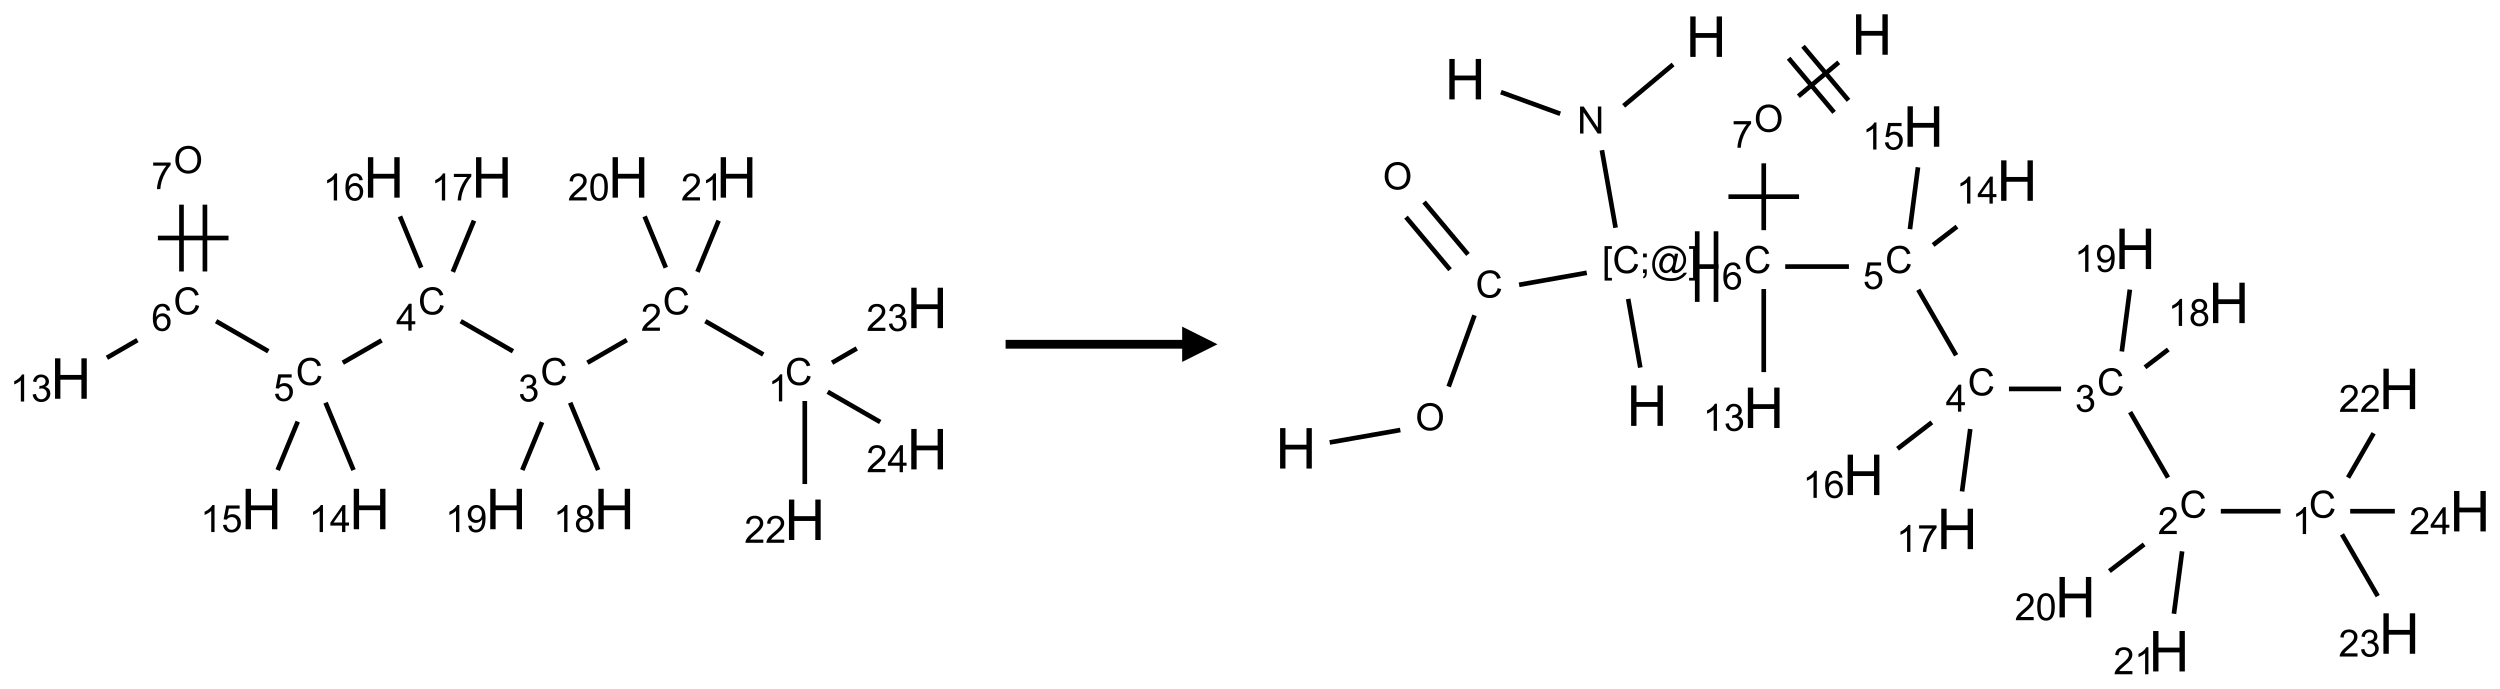 <?xml version="1.0" encoding="UTF-8"?>
<svg xmlns="http://www.w3.org/2000/svg" xmlns:xlink="http://www.w3.org/1999/xlink" width="708" height="195" viewBox="0 0 708 195">
<defs>
<g>
<g id="glyph-0-0">
<path d="M 1.332 0 L 1.332 -6.668 L 6.668 -6.668 L 6.668 0 Z M 1.5 -0.168 L 6.5 -0.168 L 6.5 -6.5 L 1.5 -6.5 Z M 1.5 -0.168 "/>
</g>
<g id="glyph-0-1">
<path d="M 6.27 -2.676 L 7.281 -2.422 C 7.07 -1.594 6.688 -0.961 6.137 -0.523 C 5.586 -0.086 4.914 0.129 4.121 0.129 C 3.297 0.129 2.629 -0.039 2.113 -0.371 C 1.598 -0.707 1.203 -1.191 0.934 -1.828 C 0.664 -2.465 0.531 -3.145 0.531 -3.875 C 0.531 -4.672 0.684 -5.363 0.988 -5.957 C 1.293 -6.547 1.723 -6.996 2.285 -7.305 C 2.844 -7.613 3.461 -7.766 4.137 -7.766 C 4.898 -7.766 5.543 -7.57 6.062 -7.184 C 6.582 -6.793 6.945 -6.246 7.152 -5.543 L 6.156 -5.309 C 5.98 -5.863 5.723 -6.266 5.387 -6.52 C 5.051 -6.773 4.625 -6.902 4.113 -6.902 C 3.527 -6.902 3.039 -6.762 2.645 -6.48 C 2.25 -6.199 1.973 -5.82 1.812 -5.348 C 1.652 -4.871 1.574 -4.383 1.574 -3.879 C 1.574 -3.23 1.668 -2.664 1.855 -2.18 C 2.047 -1.695 2.34 -1.332 2.738 -1.094 C 3.137 -0.855 3.57 -0.734 4.035 -0.734 C 4.602 -0.734 5.082 -0.898 5.473 -1.223 C 5.867 -1.551 6.133 -2.035 6.27 -2.676 Z M 6.27 -2.676 "/>
</g>
<g id="glyph-0-2">
<path d="M 3.973 0 L 3.035 0 L 3.035 -5.973 C 2.809 -5.758 2.516 -5.543 2.148 -5.328 C 1.781 -5.113 1.453 -4.953 1.16 -4.844 L 1.16 -5.75 C 1.684 -5.996 2.145 -6.297 2.535 -6.645 C 2.93 -6.996 3.207 -7.336 3.371 -7.668 L 3.973 -7.668 Z M 3.973 0 "/>
</g>
<g id="glyph-0-3">
<path d="M 5.371 -0.902 L 5.371 0 L 0.324 0 C 0.316 -0.227 0.352 -0.441 0.434 -0.652 C 0.562 -0.996 0.766 -1.332 1.051 -1.668 C 1.332 -2 1.742 -2.387 2.277 -2.824 C 3.105 -3.504 3.668 -4.043 3.957 -4.441 C 4.25 -4.84 4.395 -5.215 4.395 -5.566 C 4.395 -5.938 4.262 -6.254 3.996 -6.508 C 3.73 -6.762 3.387 -6.891 2.957 -6.891 C 2.508 -6.891 2.145 -6.754 1.875 -6.484 C 1.605 -6.215 1.469 -5.84 1.465 -5.359 L 0.5 -5.457 C 0.566 -6.176 0.812 -6.727 1.246 -7.102 C 1.676 -7.477 2.254 -7.668 2.98 -7.668 C 3.711 -7.668 4.293 -7.465 4.719 -7.059 C 5.145 -6.652 5.359 -6.148 5.359 -5.547 C 5.359 -5.242 5.297 -4.941 5.172 -4.645 C 5.047 -4.352 4.84 -4.039 4.551 -3.715 C 4.262 -3.387 3.777 -2.938 3.105 -2.371 C 2.543 -1.898 2.18 -1.578 2.02 -1.41 C 1.859 -1.242 1.73 -1.07 1.625 -0.902 Z M 5.371 -0.902 "/>
</g>
<g id="glyph-0-4">
<path d="M 0.449 -2.016 L 1.387 -2.141 C 1.492 -1.609 1.676 -1.227 1.934 -0.992 C 2.191 -0.758 2.508 -0.641 2.879 -0.641 C 3.32 -0.641 3.695 -0.793 3.996 -1.098 C 4.301 -1.402 4.453 -1.781 4.453 -2.234 C 4.453 -2.664 4.312 -3.02 4.031 -3.301 C 3.75 -3.578 3.391 -3.719 2.957 -3.719 C 2.781 -3.719 2.562 -3.684 2.297 -3.613 L 2.402 -4.438 C 2.465 -4.43 2.516 -4.426 2.551 -4.426 C 2.949 -4.426 3.312 -4.531 3.629 -4.738 C 3.949 -4.949 4.109 -5.27 4.109 -5.703 C 4.109 -6.047 3.992 -6.332 3.762 -6.559 C 3.527 -6.785 3.227 -6.895 2.859 -6.895 C 2.496 -6.895 2.191 -6.781 1.949 -6.551 C 1.707 -6.324 1.547 -5.98 1.48 -5.52 L 0.543 -5.688 C 0.656 -6.316 0.918 -6.805 1.324 -7.148 C 1.73 -7.492 2.234 -7.668 2.84 -7.668 C 3.254 -7.668 3.641 -7.578 3.988 -7.398 C 4.34 -7.219 4.609 -6.977 4.793 -6.668 C 4.98 -6.359 5.074 -6.031 5.074 -5.684 C 5.074 -5.352 4.984 -5.051 4.809 -4.781 C 4.629 -4.512 4.367 -4.297 4.02 -4.137 C 4.473 -4.031 4.824 -3.816 5.074 -3.488 C 5.324 -3.16 5.449 -2.75 5.449 -2.254 C 5.449 -1.59 5.203 -1.023 4.719 -0.559 C 4.234 -0.098 3.617 0.137 2.875 0.137 C 2.203 0.137 1.648 -0.062 1.207 -0.465 C 0.762 -0.863 0.512 -1.379 0.449 -2.016 Z M 0.449 -2.016 "/>
</g>
<g id="glyph-0-5">
<path d="M 3.449 0 L 3.449 -1.828 L 0.137 -1.828 L 0.137 -2.688 L 3.621 -7.637 L 4.387 -7.637 L 4.387 -2.688 L 5.418 -2.688 L 5.418 -1.828 L 4.387 -1.828 L 4.387 0 Z M 3.449 -2.688 L 3.449 -6.129 L 1.059 -2.688 Z M 3.449 -2.688 "/>
</g>
<g id="glyph-0-6">
<path d="M 0.441 -2 L 1.426 -2.082 C 1.5 -1.605 1.668 -1.242 1.934 -1.004 C 2.199 -0.762 2.52 -0.641 2.895 -0.641 C 3.348 -0.641 3.73 -0.812 4.043 -1.152 C 4.355 -1.492 4.512 -1.941 4.512 -2.504 C 4.512 -3.039 4.359 -3.461 4.059 -3.77 C 3.758 -4.078 3.367 -4.234 2.879 -4.234 C 2.578 -4.234 2.305 -4.164 2.062 -4.027 C 1.82 -3.891 1.629 -3.715 1.488 -3.496 L 0.609 -3.609 L 1.348 -7.531 L 5.145 -7.531 L 5.145 -6.637 L 2.098 -6.637 L 1.688 -4.582 C 2.145 -4.902 2.625 -5.062 3.129 -5.062 C 3.797 -5.062 4.359 -4.832 4.816 -4.371 C 5.277 -3.91 5.504 -3.312 5.504 -2.59 C 5.504 -1.898 5.305 -1.301 4.902 -0.797 C 4.41 -0.18 3.742 0.129 2.895 0.129 C 2.199 0.129 1.633 -0.062 1.195 -0.453 C 0.758 -0.844 0.504 -1.359 0.441 -2 Z M 0.441 -2 "/>
</g>
<g id="glyph-0-7">
<path d="M 5.309 -5.766 L 4.375 -5.691 C 4.293 -6.059 4.172 -6.328 4.02 -6.496 C 3.766 -6.762 3.453 -6.895 3.082 -6.895 C 2.785 -6.895 2.523 -6.812 2.297 -6.645 C 2 -6.43 1.77 -6.117 1.598 -5.703 C 1.43 -5.289 1.34 -4.703 1.332 -3.938 C 1.559 -4.281 1.836 -4.535 2.16 -4.703 C 2.488 -4.871 2.828 -4.953 3.188 -4.953 C 3.812 -4.953 4.344 -4.723 4.785 -4.262 C 5.223 -3.801 5.441 -3.207 5.441 -2.48 C 5.441 -2 5.34 -1.555 5.133 -1.145 C 4.926 -0.73 4.641 -0.418 4.281 -0.199 C 3.922 0.02 3.512 0.129 3.051 0.129 C 2.27 0.129 1.633 -0.156 1.141 -0.73 C 0.648 -1.305 0.402 -2.254 0.402 -3.574 C 0.402 -5.051 0.672 -6.121 1.219 -6.793 C 1.695 -7.375 2.336 -7.668 3.141 -7.668 C 3.742 -7.668 4.234 -7.5 4.617 -7.16 C 5 -6.824 5.23 -6.359 5.309 -5.766 Z M 1.48 -2.473 C 1.48 -2.152 1.547 -1.844 1.684 -1.547 C 1.82 -1.25 2.016 -1.027 2.262 -0.871 C 2.508 -0.719 2.766 -0.641 3.035 -0.641 C 3.434 -0.641 3.773 -0.801 4.059 -1.121 C 4.344 -1.441 4.484 -1.875 4.484 -2.422 C 4.484 -2.949 4.344 -3.367 4.062 -3.668 C 3.781 -3.973 3.426 -4.125 3 -4.125 C 2.578 -4.125 2.219 -3.973 1.922 -3.668 C 1.625 -3.363 1.48 -2.969 1.48 -2.473 Z M 1.48 -2.473 "/>
</g>
<g id="glyph-0-8">
<path d="M 0.516 -3.719 C 0.516 -4.984 0.855 -5.977 1.535 -6.695 C 2.215 -7.414 3.094 -7.77 4.172 -7.77 C 4.875 -7.77 5.512 -7.602 6.078 -7.266 C 6.645 -6.93 7.074 -6.461 7.371 -5.855 C 7.668 -5.254 7.816 -4.57 7.816 -3.809 C 7.816 -3.035 7.66 -2.34 7.348 -1.73 C 7.035 -1.117 6.594 -0.656 6.02 -0.34 C 5.449 -0.027 4.828 0.129 4.168 0.129 C 3.449 0.129 2.805 -0.043 2.238 -0.391 C 1.672 -0.738 1.246 -1.211 0.953 -1.812 C 0.66 -2.414 0.516 -3.047 0.516 -3.719 Z M 1.559 -3.703 C 1.559 -2.781 1.805 -2.059 2.301 -1.527 C 2.793 -1 3.414 -0.734 4.16 -0.734 C 4.922 -0.734 5.547 -1 6.039 -1.535 C 6.531 -2.07 6.777 -2.828 6.777 -3.812 C 6.777 -4.434 6.672 -4.977 6.461 -5.441 C 6.25 -5.902 5.945 -6.262 5.539 -6.52 C 5.133 -6.773 4.68 -6.902 4.176 -6.902 C 3.461 -6.902 2.848 -6.656 2.332 -6.164 C 1.816 -5.672 1.559 -4.852 1.559 -3.703 Z M 1.559 -3.703 "/>
</g>
<g id="glyph-0-9">
<path d="M 0.504 -6.637 L 0.504 -7.535 L 5.449 -7.535 L 5.449 -6.809 C 4.961 -6.289 4.48 -5.602 4.004 -4.746 C 3.527 -3.887 3.156 -3.004 2.895 -2.098 C 2.707 -1.461 2.59 -0.762 2.535 0 L 1.574 0 C 1.582 -0.602 1.703 -1.328 1.926 -2.176 C 2.152 -3.027 2.477 -3.848 2.898 -4.637 C 3.32 -5.426 3.77 -6.094 4.246 -6.637 Z M 0.504 -6.637 "/>
</g>
<g id="glyph-0-10">
<path d="M 1.887 -4.141 C 1.496 -4.281 1.207 -4.484 1.02 -4.75 C 0.832 -5.016 0.738 -5.328 0.738 -5.699 C 0.738 -6.254 0.938 -6.719 1.34 -7.098 C 1.738 -7.477 2.27 -7.668 2.934 -7.668 C 3.598 -7.668 4.137 -7.473 4.543 -7.086 C 4.949 -6.699 5.152 -6.227 5.152 -5.672 C 5.152 -5.316 5.059 -5.008 4.871 -4.746 C 4.688 -4.484 4.406 -4.281 4.027 -4.141 C 4.496 -3.988 4.852 -3.742 5.098 -3.402 C 5.34 -3.062 5.465 -2.656 5.465 -2.184 C 5.465 -1.531 5.234 -0.98 4.77 -0.535 C 4.309 -0.09 3.703 0.129 2.949 0.129 C 2.195 0.129 1.586 -0.094 1.125 -0.539 C 0.664 -0.984 0.434 -1.543 0.434 -2.207 C 0.434 -2.703 0.559 -3.121 0.809 -3.457 C 1.062 -3.793 1.422 -4.02 1.887 -4.141 Z M 1.699 -5.73 C 1.699 -5.367 1.812 -5.074 2.047 -4.844 C 2.281 -4.613 2.582 -4.5 2.953 -4.5 C 3.312 -4.5 3.609 -4.613 3.84 -4.84 C 4.07 -5.066 4.188 -5.348 4.188 -5.676 C 4.188 -6.02 4.07 -6.309 3.832 -6.543 C 3.594 -6.777 3.297 -6.895 2.941 -6.895 C 2.586 -6.895 2.289 -6.781 2.051 -6.551 C 1.816 -6.324 1.699 -6.047 1.699 -5.73 Z M 1.395 -2.203 C 1.395 -1.938 1.461 -1.676 1.586 -1.426 C 1.711 -1.176 1.902 -0.984 2.152 -0.848 C 2.402 -0.711 2.672 -0.641 2.957 -0.641 C 3.406 -0.641 3.777 -0.785 4.066 -1.074 C 4.359 -1.363 4.504 -1.727 4.504 -2.172 C 4.504 -2.625 4.355 -2.996 4.055 -3.293 C 3.754 -3.586 3.379 -3.734 2.926 -3.734 C 2.484 -3.734 2.121 -3.59 1.832 -3.297 C 1.543 -3.004 1.395 -2.641 1.395 -2.203 Z M 1.395 -2.203 "/>
</g>
<g id="glyph-0-11">
<path d="M 0.582 -1.766 L 1.484 -1.848 C 1.562 -1.426 1.707 -1.117 1.922 -0.926 C 2.137 -0.734 2.414 -0.641 2.75 -0.641 C 3.039 -0.641 3.289 -0.707 3.508 -0.84 C 3.727 -0.973 3.902 -1.148 4.043 -1.367 C 4.18 -1.586 4.297 -1.887 4.391 -2.262 C 4.484 -2.637 4.531 -3.016 4.531 -3.406 C 4.531 -3.449 4.531 -3.512 4.527 -3.594 C 4.34 -3.297 4.082 -3.055 3.758 -2.867 C 3.434 -2.68 3.082 -2.59 2.703 -2.59 C 2.07 -2.59 1.535 -2.816 1.098 -3.277 C 0.66 -3.734 0.441 -4.34 0.441 -5.09 C 0.441 -5.863 0.672 -6.484 1.129 -6.957 C 1.586 -7.43 2.156 -7.668 2.844 -7.668 C 3.34 -7.668 3.793 -7.531 4.207 -7.266 C 4.617 -7 4.93 -6.617 5.145 -6.121 C 5.355 -5.629 5.465 -4.91 5.465 -3.973 C 5.465 -2.996 5.359 -2.223 5.145 -1.645 C 4.934 -1.066 4.617 -0.625 4.199 -0.324 C 3.781 -0.02 3.293 0.129 2.73 0.129 C 2.133 0.129 1.645 -0.035 1.266 -0.367 C 0.887 -0.699 0.66 -1.164 0.582 -1.766 Z M 4.422 -5.137 C 4.422 -5.676 4.277 -6.102 3.992 -6.418 C 3.707 -6.734 3.359 -6.891 2.957 -6.891 C 2.543 -6.891 2.18 -6.719 1.871 -6.379 C 1.562 -6.039 1.406 -5.598 1.406 -5.059 C 1.406 -4.57 1.555 -4.176 1.848 -3.871 C 2.141 -3.566 2.5 -3.418 2.934 -3.418 C 3.367 -3.418 3.723 -3.57 4.004 -3.871 C 4.281 -4.176 4.422 -4.598 4.422 -5.137 Z M 4.422 -5.137 "/>
</g>
<g id="glyph-0-12">
<path d="M 0.441 -3.766 C 0.441 -4.668 0.535 -5.395 0.723 -5.945 C 0.906 -6.496 1.184 -6.922 1.551 -7.219 C 1.918 -7.516 2.375 -7.668 2.934 -7.668 C 3.344 -7.668 3.703 -7.586 4.012 -7.418 C 4.32 -7.254 4.574 -7.016 4.777 -6.707 C 4.977 -6.395 5.137 -6.016 5.25 -5.57 C 5.363 -5.125 5.422 -4.523 5.422 -3.766 C 5.422 -2.871 5.328 -2.148 5.145 -1.598 C 4.961 -1.047 4.688 -0.621 4.32 -0.32 C 3.953 -0.02 3.492 0.129 2.934 0.129 C 2.195 0.129 1.617 -0.133 1.199 -0.66 C 0.695 -1.297 0.441 -2.332 0.441 -3.766 Z M 1.406 -3.766 C 1.406 -2.512 1.555 -1.68 1.848 -1.262 C 2.141 -0.848 2.5 -0.641 2.934 -0.641 C 3.363 -0.641 3.727 -0.848 4.02 -1.266 C 4.312 -1.684 4.457 -2.516 4.457 -3.766 C 4.457 -5.023 4.312 -5.859 4.02 -6.27 C 3.727 -6.684 3.359 -6.891 2.922 -6.891 C 2.492 -6.891 2.148 -6.707 1.891 -6.344 C 1.566 -5.879 1.406 -5.02 1.406 -3.766 Z M 1.406 -3.766 "/>
</g>
<g id="glyph-0-13">
<path d="M 0.723 2.121 L 0.723 -7.637 L 2.793 -7.637 L 2.793 -6.859 L 1.66 -6.859 L 1.66 1.344 L 2.793 1.344 L 2.793 2.121 Z M 0.723 2.121 "/>
</g>
<g id="glyph-0-14">
<path d="M 0.949 -4.465 L 0.949 -5.531 L 2.016 -5.531 L 2.016 -4.465 Z M 0.949 0 L 0.949 -1.066 L 2.016 -1.066 L 2.016 0 C 2.016 0.391 1.945 0.711 1.809 0.949 C 1.668 1.191 1.449 1.379 1.145 1.512 L 0.887 1.109 C 1.082 1.023 1.23 0.895 1.324 0.727 C 1.418 0.559 1.469 0.316 1.48 0 Z M 0.949 0 "/>
</g>
<g id="glyph-0-15">
<path d="M 6.047 -0.848 C 5.82 -0.59 5.57 -0.379 5.289 -0.223 C 5.008 -0.062 4.73 0.016 4.449 0.016 C 4.141 0.016 3.84 -0.074 3.547 -0.254 C 3.254 -0.434 3.02 -0.715 2.836 -1.09 C 2.652 -1.465 2.562 -1.875 2.562 -2.324 C 2.562 -2.875 2.703 -3.43 2.988 -3.98 C 3.27 -4.535 3.621 -4.953 4.043 -5.23 C 4.461 -5.508 4.871 -5.645 5.266 -5.645 C 5.566 -5.645 5.855 -5.566 6.129 -5.41 C 6.402 -5.25 6.641 -5.012 6.84 -4.688 L 7.016 -5.496 L 7.949 -5.496 L 7.199 -2 C 7.094 -1.516 7.043 -1.246 7.043 -1.191 C 7.043 -1.098 7.078 -1.02 7.148 -0.949 C 7.219 -0.883 7.305 -0.848 7.406 -0.848 C 7.59 -0.848 7.832 -0.953 8.129 -1.168 C 8.527 -1.445 8.84 -1.816 9.07 -2.285 C 9.301 -2.75 9.418 -3.234 9.418 -3.73 C 9.418 -4.309 9.27 -4.852 8.973 -5.355 C 8.676 -5.859 8.23 -6.262 7.645 -6.562 C 7.055 -6.863 6.406 -7.016 5.691 -7.016 C 4.879 -7.016 4.137 -6.824 3.465 -6.445 C 2.793 -6.066 2.273 -5.52 1.902 -4.809 C 1.535 -4.098 1.348 -3.34 1.348 -2.527 C 1.348 -1.676 1.535 -0.941 1.902 -0.328 C 2.273 0.285 2.809 0.742 3.508 1.035 C 4.207 1.328 4.984 1.473 5.832 1.473 C 6.742 1.473 7.504 1.32 8.121 1.016 C 8.734 0.711 9.195 0.34 9.5 -0.098 L 10.441 -0.098 C 10.266 0.266 9.961 0.637 9.531 1.016 C 9.102 1.395 8.59 1.695 7.996 1.914 C 7.402 2.133 6.688 2.246 5.848 2.246 C 5.078 2.246 4.367 2.145 3.715 1.949 C 3.066 1.75 2.512 1.453 2.051 1.055 C 1.594 0.656 1.25 0.199 1.016 -0.316 C 0.723 -0.973 0.578 -1.684 0.578 -2.441 C 0.578 -3.289 0.75 -4.098 1.098 -4.863 C 1.523 -5.805 2.125 -6.527 2.902 -7.027 C 3.684 -7.527 4.629 -7.777 5.738 -7.777 C 6.602 -7.777 7.375 -7.602 8.059 -7.246 C 8.746 -6.895 9.285 -6.371 9.684 -5.672 C 10.02 -5.07 10.188 -4.418 10.188 -3.715 C 10.188 -2.707 9.832 -1.812 9.125 -1.031 C 8.492 -0.328 7.801 0.02 7.051 0.02 C 6.812 0.02 6.617 -0.016 6.473 -0.09 C 6.324 -0.16 6.215 -0.266 6.145 -0.402 C 6.102 -0.488 6.066 -0.637 6.047 -0.848 Z M 3.527 -2.262 C 3.527 -1.785 3.641 -1.414 3.863 -1.152 C 4.09 -0.887 4.348 -0.754 4.641 -0.754 C 4.836 -0.754 5.039 -0.812 5.254 -0.93 C 5.469 -1.047 5.676 -1.219 5.871 -1.449 C 6.066 -1.676 6.23 -1.969 6.355 -2.32 C 6.48 -2.672 6.543 -3.027 6.543 -3.379 C 6.543 -3.852 6.426 -4.219 6.191 -4.48 C 5.957 -4.738 5.672 -4.871 5.332 -4.871 C 5.109 -4.871 4.902 -4.812 4.707 -4.699 C 4.512 -4.586 4.32 -4.406 4.137 -4.156 C 3.953 -3.906 3.805 -3.602 3.691 -3.246 C 3.582 -2.887 3.527 -2.559 3.527 -2.262 Z M 3.527 -2.262 "/>
</g>
<g id="glyph-0-16">
<path d="M 2.27 2.121 L 0.203 2.121 L 0.203 1.344 L 1.332 1.344 L 1.332 -6.859 L 0.203 -6.859 L 0.203 -7.637 L 2.27 -7.637 Z M 2.27 2.121 "/>
</g>
<g id="glyph-0-17">
<path d="M 0.812 0 L 0.812 -7.637 L 1.848 -7.637 L 5.859 -1.641 L 5.859 -7.637 L 6.828 -7.637 L 6.828 0 L 5.793 0 L 1.781 -6 L 1.781 0 Z M 0.812 0 "/>
</g>
<g id="glyph-1-0">
<path d="M 2 0 L 2 -10 L 10 -10 L 10 0 Z M 2.25 -0.25 L 9.75 -0.25 L 9.75 -9.75 L 2.25 -9.75 Z M 2.25 -0.25 "/>
</g>
<g id="glyph-1-1">
<path d="M 1.281 0 L 1.281 -11.453 L 2.797 -11.453 L 2.797 -6.75 L 8.75 -6.75 L 8.75 -11.453 L 10.266 -11.453 L 10.266 0 L 8.75 0 L 8.75 -5.398 L 2.797 -5.398 L 2.797 0 Z M 1.281 0 "/>
</g>
</g>
</defs>
<path fill="none" stroke-width="0.033" stroke-linecap="butt" stroke-linejoin="miter" stroke="rgb(0%, 0%, 0%)" stroke-opacity="1" stroke-miterlimit="10" d="M 4.902 1.33 L 4.492 1.094 " transform="matrix(40, 0, 0, 40, 20.076, 47.201)"/>
<path fill="none" stroke-width="0.033" stroke-linecap="butt" stroke-linejoin="miter" stroke="rgb(0%, 0%, 0%)" stroke-opacity="1" stroke-miterlimit="10" d="M 3.936 1.227 L 3.657 1.388 " transform="matrix(40, 0, 0, 40, 20.076, 47.201)"/>
<path fill="none" stroke-width="0.033" stroke-linecap="butt" stroke-linejoin="miter" stroke="rgb(0%, 0%, 0%)" stroke-opacity="1" stroke-miterlimit="10" d="M 3.13 1.307 L 2.76 1.094 " transform="matrix(40, 0, 0, 40, 20.076, 47.201)"/>
<path fill="none" stroke-width="0.033" stroke-linecap="butt" stroke-linejoin="miter" stroke="rgb(0%, 0%, 0%)" stroke-opacity="1" stroke-miterlimit="10" d="M 2.2 1.23 L 1.925 1.388 " transform="matrix(40, 0, 0, 40, 20.076, 47.201)"/>
<path fill="none" stroke-width="0.033" stroke-linecap="butt" stroke-linejoin="miter" stroke="rgb(0%, 0%, 0%)" stroke-opacity="1" stroke-miterlimit="10" d="M 1.398 1.307 L 1.028 1.094 " transform="matrix(40, 0, 0, 40, 20.076, 47.201)"/>
<path fill="none" stroke-width="0.033" stroke-linecap="butt" stroke-linejoin="miter" stroke="rgb(0%, 0%, 0%)" stroke-opacity="1" stroke-miterlimit="10" d="M 0.949 0.742 L 0.949 0.269 " transform="matrix(40, 0, 0, 40, 20.076, 47.201)"/>
<path fill="none" stroke-width="0.033" stroke-linecap="butt" stroke-linejoin="miter" stroke="rgb(0%, 0%, 0%)" stroke-opacity="1" stroke-miterlimit="10" d="M 0.783 0.742 L 0.783 0.269 " transform="matrix(40, 0, 0, 40, 20.076, 47.201)"/>
<path fill="none" stroke-width="0.033" stroke-linecap="butt" stroke-linejoin="miter" stroke="rgb(0%, 0%, 0%)" stroke-opacity="1" stroke-miterlimit="10" d="M 1.116 0.505 L 0.616 0.505 " transform="matrix(40, 0, 0, 40, 20.076, 47.201)"/>
<path fill="none" stroke-width="0.033" stroke-linecap="butt" stroke-linejoin="miter" stroke="rgb(0%, 0%, 0%)" stroke-opacity="1" stroke-miterlimit="10" d="M 0.471 1.228 L 0.255 1.353 " transform="matrix(40, 0, 0, 40, 20.076, 47.201)"/>
<path fill="none" stroke-width="0.033" stroke-linecap="butt" stroke-linejoin="miter" stroke="rgb(0%, 0%, 0%)" stroke-opacity="1" stroke-miterlimit="10" d="M 1.803 1.671 L 2.001 2.148 " transform="matrix(40, 0, 0, 40, 20.076, 47.201)"/>
<path fill="none" stroke-width="0.033" stroke-linecap="butt" stroke-linejoin="miter" stroke="rgb(0%, 0%, 0%)" stroke-opacity="1" stroke-miterlimit="10" d="M 1.606 1.805 L 1.464 2.148 " transform="matrix(40, 0, 0, 40, 20.076, 47.201)"/>
<path fill="none" stroke-width="0.033" stroke-linecap="butt" stroke-linejoin="miter" stroke="rgb(0%, 0%, 0%)" stroke-opacity="1" stroke-miterlimit="10" d="M 2.48 0.715 L 2.33 0.352 " transform="matrix(40, 0, 0, 40, 20.076, 47.201)"/>
<path fill="none" stroke-width="0.033" stroke-linecap="butt" stroke-linejoin="miter" stroke="rgb(0%, 0%, 0%)" stroke-opacity="1" stroke-miterlimit="10" d="M 2.704 0.745 L 2.854 0.382 " transform="matrix(40, 0, 0, 40, 20.076, 47.201)"/>
<path fill="none" stroke-width="0.033" stroke-linecap="butt" stroke-linejoin="miter" stroke="rgb(0%, 0%, 0%)" stroke-opacity="1" stroke-miterlimit="10" d="M 3.535 1.671 L 3.733 2.148 " transform="matrix(40, 0, 0, 40, 20.076, 47.201)"/>
<path fill="none" stroke-width="0.033" stroke-linecap="butt" stroke-linejoin="miter" stroke="rgb(0%, 0%, 0%)" stroke-opacity="1" stroke-miterlimit="10" d="M 3.336 1.809 L 3.196 2.148 " transform="matrix(40, 0, 0, 40, 20.076, 47.201)"/>
<path fill="none" stroke-width="0.033" stroke-linecap="butt" stroke-linejoin="miter" stroke="rgb(0%, 0%, 0%)" stroke-opacity="1" stroke-miterlimit="10" d="M 4.212 0.715 L 4.062 0.352 " transform="matrix(40, 0, 0, 40, 20.076, 47.201)"/>
<path fill="none" stroke-width="0.033" stroke-linecap="butt" stroke-linejoin="miter" stroke="rgb(0%, 0%, 0%)" stroke-opacity="1" stroke-miterlimit="10" d="M 4.436 0.745 L 4.586 0.382 " transform="matrix(40, 0, 0, 40, 20.076, 47.201)"/>
<path fill="none" stroke-width="0.033" stroke-linecap="butt" stroke-linejoin="miter" stroke="rgb(0%, 0%, 0%)" stroke-opacity="1" stroke-miterlimit="10" d="M 5.196 1.659 L 5.196 2.247 " transform="matrix(40, 0, 0, 40, 20.076, 47.201)"/>
<path fill="none" stroke-width="0.033" stroke-linecap="butt" stroke-linejoin="miter" stroke="rgb(0%, 0%, 0%)" stroke-opacity="1" stroke-miterlimit="10" d="M 5.389 1.388 L 5.564 1.287 " transform="matrix(40, 0, 0, 40, 20.076, 47.201)"/>
<path fill="none" stroke-width="0.033" stroke-linecap="butt" stroke-linejoin="miter" stroke="rgb(0%, 0%, 0%)" stroke-opacity="1" stroke-miterlimit="10" d="M 5.358 1.594 L 5.73 1.808 " transform="matrix(40, 0, 0, 40, 20.076, 47.201)"/>
<g fill="rgb(0%, 0%, 0%)" fill-opacity="1">
<use xlink:href="#glyph-0-1" x="222.328" y="109.047"/>
</g>
<g fill="rgb(0%, 0%, 0%)" fill-opacity="1">
<use xlink:href="#glyph-0-2" x="217.551" y="113.684"/>
</g>
<g fill="rgb(0%, 0%, 0%)" fill-opacity="1">
<use xlink:href="#glyph-0-1" x="187.688" y="89.047"/>
</g>
<g fill="rgb(0%, 0%, 0%)" fill-opacity="1">
<use xlink:href="#glyph-0-3" x="181.516" y="93.684"/>
</g>
<g fill="rgb(0%, 0%, 0%)" fill-opacity="1">
<use xlink:href="#glyph-0-1" x="153.047" y="109.047"/>
</g>
<g fill="rgb(0%, 0%, 0%)" fill-opacity="1">
<use xlink:href="#glyph-0-4" x="146.797" y="113.684"/>
</g>
<g fill="rgb(0%, 0%, 0%)" fill-opacity="1">
<use xlink:href="#glyph-0-1" x="118.406" y="89.047"/>
</g>
<g fill="rgb(0%, 0%, 0%)" fill-opacity="1">
<use xlink:href="#glyph-0-5" x="112.188" y="93.652"/>
</g>
<g fill="rgb(0%, 0%, 0%)" fill-opacity="1">
<use xlink:href="#glyph-0-1" x="83.766" y="109.047"/>
</g>
<g fill="rgb(0%, 0%, 0%)" fill-opacity="1">
<use xlink:href="#glyph-0-6" x="77.457" y="113.551"/>
</g>
<g fill="rgb(0%, 0%, 0%)" fill-opacity="1">
<use xlink:href="#glyph-0-1" x="49.125" y="89.047"/>
</g>
<g fill="rgb(0%, 0%, 0%)" fill-opacity="1">
<use xlink:href="#glyph-0-7" x="42.879" y="93.684"/>
</g>
<g fill="rgb(0%, 0%, 0%)" fill-opacity="1">
<use xlink:href="#glyph-0-8" x="49.141" y="49.051"/>
</g>
<g fill="rgb(0%, 0%, 0%)" fill-opacity="1">
<use xlink:href="#glyph-0-9" x="42.871" y="53.555"/>
</g>
<g fill="rgb(0%, 0%, 0%)" fill-opacity="1">
<use xlink:href="#glyph-1-1" x="14.305" y="112.93"/>
</g>
<g fill="rgb(0%, 0%, 0%)" fill-opacity="1">
<use xlink:href="#glyph-0-2" x="2.867" y="113.723"/>
<use xlink:href="#glyph-0-4" x="8.799" y="113.723"/>
</g>
<g fill="rgb(0%, 0%, 0%)" fill-opacity="1">
<use xlink:href="#glyph-1-1" x="98.895" y="149.883"/>
</g>
<g fill="rgb(0%, 0%, 0%)" fill-opacity="1">
<use xlink:href="#glyph-0-2" x="87.488" y="150.676"/>
<use xlink:href="#glyph-0-5" x="93.421" y="150.676"/>
</g>
<g fill="rgb(0%, 0%, 0%)" fill-opacity="1">
<use xlink:href="#glyph-1-1" x="68.277" y="149.883"/>
</g>
<g fill="rgb(0%, 0%, 0%)" fill-opacity="1">
<use xlink:href="#glyph-0-2" x="56.785" y="150.676"/>
<use xlink:href="#glyph-0-6" x="62.717" y="150.676"/>
</g>
<g fill="rgb(0%, 0%, 0%)" fill-opacity="1">
<use xlink:href="#glyph-1-1" x="102.918" y="55.973"/>
</g>
<g fill="rgb(0%, 0%, 0%)" fill-opacity="1">
<use xlink:href="#glyph-0-2" x="91.488" y="56.766"/>
<use xlink:href="#glyph-0-7" x="97.421" y="56.766"/>
</g>
<g fill="rgb(0%, 0%, 0%)" fill-opacity="1">
<use xlink:href="#glyph-1-1" x="133.535" y="55.973"/>
</g>
<g fill="rgb(0%, 0%, 0%)" fill-opacity="1">
<use xlink:href="#glyph-0-2" x="122.098" y="56.766"/>
<use xlink:href="#glyph-0-9" x="128.03" y="56.766"/>
</g>
<g fill="rgb(0%, 0%, 0%)" fill-opacity="1">
<use xlink:href="#glyph-1-1" x="168.176" y="149.883"/>
</g>
<g fill="rgb(0%, 0%, 0%)" fill-opacity="1">
<use xlink:href="#glyph-0-2" x="156.727" y="150.676"/>
<use xlink:href="#glyph-0-10" x="162.659" y="150.676"/>
</g>
<g fill="rgb(0%, 0%, 0%)" fill-opacity="1">
<use xlink:href="#glyph-1-1" x="137.559" y="149.883"/>
</g>
<g fill="rgb(0%, 0%, 0%)" fill-opacity="1">
<use xlink:href="#glyph-0-2" x="126.109" y="150.676"/>
<use xlink:href="#glyph-0-11" x="132.042" y="150.676"/>
</g>
<g fill="rgb(0%, 0%, 0%)" fill-opacity="1">
<use xlink:href="#glyph-1-1" x="172.203" y="55.973"/>
</g>
<g fill="rgb(0%, 0%, 0%)" fill-opacity="1">
<use xlink:href="#glyph-0-3" x="160.797" y="56.766"/>
<use xlink:href="#glyph-0-12" x="166.729" y="56.766"/>
</g>
<g fill="rgb(0%, 0%, 0%)" fill-opacity="1">
<use xlink:href="#glyph-1-1" x="202.816" y="55.973"/>
</g>
<g fill="rgb(0%, 0%, 0%)" fill-opacity="1">
<use xlink:href="#glyph-0-3" x="192.859" y="56.766"/>
<use xlink:href="#glyph-0-2" x="198.792" y="56.766"/>
</g>
<g fill="rgb(0%, 0%, 0%)" fill-opacity="1">
<use xlink:href="#glyph-1-1" x="222.148" y="152.93"/>
</g>
<g fill="rgb(0%, 0%, 0%)" fill-opacity="1">
<use xlink:href="#glyph-0-3" x="210.797" y="153.723"/>
<use xlink:href="#glyph-0-3" x="216.729" y="153.723"/>
</g>
<g fill="rgb(0%, 0%, 0%)" fill-opacity="1">
<use xlink:href="#glyph-1-1" x="256.789" y="92.93"/>
</g>
<g fill="rgb(0%, 0%, 0%)" fill-opacity="1">
<use xlink:href="#glyph-0-3" x="245.359" y="93.723"/>
<use xlink:href="#glyph-0-4" x="251.292" y="93.723"/>
</g>
<g fill="rgb(0%, 0%, 0%)" fill-opacity="1">
<use xlink:href="#glyph-1-1" x="256.789" y="132.93"/>
</g>
<g fill="rgb(0%, 0%, 0%)" fill-opacity="1">
<use xlink:href="#glyph-0-3" x="245.391" y="133.723"/>
<use xlink:href="#glyph-0-5" x="251.323" y="133.723"/>
</g>
<path fill-rule="nonzero" fill="rgb(0%, 0%, 0%)" fill-opacity="1" d="M 284.789 98.75 L 334.789 98.75 L 334.789 102.5 L 344.789 97.5 L 334.789 92.5 L 334.789 96.25 L 284.789 96.25 "/>
<path fill="none" stroke-width="0.033" stroke-linecap="butt" stroke-linejoin="miter" stroke="rgb(0%, 0%, 0%)" stroke-opacity="1" stroke-miterlimit="10" d="M 0.239 2.888 L 0.739 2.8 " transform="matrix(40, 0, 0, 40, 367.014, 9.777)"/>
<path fill="none" stroke-width="0.033" stroke-linecap="butt" stroke-linejoin="miter" stroke="rgb(0%, 0%, 0%)" stroke-opacity="1" stroke-miterlimit="10" d="M 1.081 2.493 L 1.264 1.988 " transform="matrix(40, 0, 0, 40, 367.014, 9.777)"/>
<path fill="none" stroke-width="0.033" stroke-linecap="butt" stroke-linejoin="miter" stroke="rgb(0%, 0%, 0%)" stroke-opacity="1" stroke-miterlimit="10" d="M 1.218 1.557 L 0.907 1.186 " transform="matrix(40, 0, 0, 40, 367.014, 9.777)"/>
<path fill="none" stroke-width="0.033" stroke-linecap="butt" stroke-linejoin="miter" stroke="rgb(0%, 0%, 0%)" stroke-opacity="1" stroke-miterlimit="10" d="M 1.091 1.665 L 0.779 1.293 " transform="matrix(40, 0, 0, 40, 367.014, 9.777)"/>
<path fill="none" stroke-width="0.033" stroke-linecap="butt" stroke-linejoin="miter" stroke="rgb(0%, 0%, 0%)" stroke-opacity="1" stroke-miterlimit="10" d="M 1.58 1.772 L 2.059 1.687 " transform="matrix(40, 0, 0, 40, 367.014, 9.777)"/>
<path fill="none" stroke-width="0.033" stroke-linecap="butt" stroke-linejoin="miter" stroke="rgb(0%, 0%, 0%)" stroke-opacity="1" stroke-miterlimit="10" d="M 2.352 1.872 L 2.438 2.358 " transform="matrix(40, 0, 0, 40, 367.014, 9.777)"/>
<path fill="none" stroke-width="0.033" stroke-linecap="butt" stroke-linejoin="miter" stroke="rgb(0%, 0%, 0%)" stroke-opacity="1" stroke-miterlimit="10" d="M 2.263 1.368 L 2.166 0.819 " transform="matrix(40, 0, 0, 40, 367.014, 9.777)"/>
<path fill="none" stroke-width="0.033" stroke-linecap="butt" stroke-linejoin="miter" stroke="rgb(0%, 0%, 0%)" stroke-opacity="1" stroke-miterlimit="10" d="M 2.32 0.505 L 2.67 0.212 " transform="matrix(40, 0, 0, 40, 367.014, 9.777)"/>
<path fill="none" stroke-width="0.033" stroke-linecap="butt" stroke-linejoin="miter" stroke="rgb(0%, 0%, 0%)" stroke-opacity="1" stroke-miterlimit="10" d="M 1.871 0.561 L 1.451 0.408 " transform="matrix(40, 0, 0, 40, 367.014, 9.777)"/>
<path fill="none" stroke-width="0.033" stroke-linecap="butt" stroke-linejoin="miter" stroke="rgb(0%, 0%, 0%)" stroke-opacity="1" stroke-miterlimit="10" d="M 2.824 1.643 L 2.991 1.643 " transform="matrix(40, 0, 0, 40, 367.014, 9.777)"/>
<path fill="none" stroke-width="0.033" stroke-linecap="butt" stroke-linejoin="miter" stroke="rgb(0%, 0%, 0%)" stroke-opacity="1" stroke-miterlimit="10" d="M 2.974 1.893 L 2.974 1.393 " transform="matrix(40, 0, 0, 40, 367.014, 9.777)"/>
<path fill="none" stroke-width="0.033" stroke-linecap="butt" stroke-linejoin="miter" stroke="rgb(0%, 0%, 0%)" stroke-opacity="1" stroke-miterlimit="10" d="M 2.841 1.893 L 2.841 1.393 " transform="matrix(40, 0, 0, 40, 367.014, 9.777)"/>
<path fill="none" stroke-width="0.033" stroke-linecap="butt" stroke-linejoin="miter" stroke="rgb(0%, 0%, 0%)" stroke-opacity="1" stroke-miterlimit="10" d="M 3.464 1.643 L 3.915 1.643 " transform="matrix(40, 0, 0, 40, 367.014, 9.777)"/>
<path fill="none" stroke-width="0.033" stroke-linecap="butt" stroke-linejoin="miter" stroke="rgb(0%, 0%, 0%)" stroke-opacity="1" stroke-miterlimit="10" d="M 4.406 1.807 L 4.674 2.271 " transform="matrix(40, 0, 0, 40, 367.014, 9.777)"/>
<path fill="none" stroke-width="0.033" stroke-linecap="butt" stroke-linejoin="miter" stroke="rgb(0%, 0%, 0%)" stroke-opacity="1" stroke-miterlimit="10" d="M 5.048 2.509 L 5.417 2.509 " transform="matrix(40, 0, 0, 40, 367.014, 9.777)"/>
<path fill="none" stroke-width="0.033" stroke-linecap="butt" stroke-linejoin="miter" stroke="rgb(0%, 0%, 0%)" stroke-opacity="1" stroke-miterlimit="10" d="M 5.906 2.673 L 6.174 3.137 " transform="matrix(40, 0, 0, 40, 367.014, 9.777)"/>
<path fill="none" stroke-width="0.033" stroke-linecap="butt" stroke-linejoin="miter" stroke="rgb(0%, 0%, 0%)" stroke-opacity="1" stroke-miterlimit="10" d="M 6.548 3.375 L 6.971 3.375 " transform="matrix(40, 0, 0, 40, 367.014, 9.777)"/>
<path fill="none" stroke-width="0.033" stroke-linecap="butt" stroke-linejoin="miter" stroke="rgb(0%, 0%, 0%)" stroke-opacity="1" stroke-miterlimit="10" d="M 7.449 3.137 L 7.63 2.823 " transform="matrix(40, 0, 0, 40, 367.014, 9.777)"/>
<path fill="none" stroke-width="0.033" stroke-linecap="butt" stroke-linejoin="miter" stroke="rgb(0%, 0%, 0%)" stroke-opacity="1" stroke-miterlimit="10" d="M 7.406 3.539 L 7.659 3.976 " transform="matrix(40, 0, 0, 40, 367.014, 9.777)"/>
<path fill="none" stroke-width="0.033" stroke-linecap="butt" stroke-linejoin="miter" stroke="rgb(0%, 0%, 0%)" stroke-opacity="1" stroke-miterlimit="10" d="M 7.464 3.375 L 7.78 3.375 " transform="matrix(40, 0, 0, 40, 367.014, 9.777)"/>
<path fill="none" stroke-width="0.033" stroke-linecap="butt" stroke-linejoin="miter" stroke="rgb(0%, 0%, 0%)" stroke-opacity="1" stroke-miterlimit="10" d="M 6.005 3.61 L 5.759 3.799 " transform="matrix(40, 0, 0, 40, 367.014, 9.777)"/>
<path fill="none" stroke-width="0.033" stroke-linecap="butt" stroke-linejoin="miter" stroke="rgb(0%, 0%, 0%)" stroke-opacity="1" stroke-miterlimit="10" d="M 6.274 3.659 L 6.216 4.101 " transform="matrix(40, 0, 0, 40, 367.014, 9.777)"/>
<path fill="none" stroke-width="0.033" stroke-linecap="butt" stroke-linejoin="miter" stroke="rgb(0%, 0%, 0%)" stroke-opacity="1" stroke-miterlimit="10" d="M 6.011 2.356 L 6.176 2.23 " transform="matrix(40, 0, 0, 40, 367.014, 9.777)"/>
<path fill="none" stroke-width="0.033" stroke-linecap="butt" stroke-linejoin="miter" stroke="rgb(0%, 0%, 0%)" stroke-opacity="1" stroke-miterlimit="10" d="M 5.847 2.244 L 5.904 1.806 " transform="matrix(40, 0, 0, 40, 367.014, 9.777)"/>
<path fill="none" stroke-width="0.033" stroke-linecap="butt" stroke-linejoin="miter" stroke="rgb(0%, 0%, 0%)" stroke-opacity="1" stroke-miterlimit="10" d="M 4.502 2.746 L 4.259 2.933 " transform="matrix(40, 0, 0, 40, 367.014, 9.777)"/>
<path fill="none" stroke-width="0.033" stroke-linecap="butt" stroke-linejoin="miter" stroke="rgb(0%, 0%, 0%)" stroke-opacity="1" stroke-miterlimit="10" d="M 4.774 2.793 L 4.716 3.235 " transform="matrix(40, 0, 0, 40, 367.014, 9.777)"/>
<path fill="none" stroke-width="0.033" stroke-linecap="butt" stroke-linejoin="miter" stroke="rgb(0%, 0%, 0%)" stroke-opacity="1" stroke-miterlimit="10" d="M 4.511 1.49 L 4.68 1.36 " transform="matrix(40, 0, 0, 40, 367.014, 9.777)"/>
<path fill="none" stroke-width="0.033" stroke-linecap="butt" stroke-linejoin="miter" stroke="rgb(0%, 0%, 0%)" stroke-opacity="1" stroke-miterlimit="10" d="M 4.347 1.378 L 4.404 0.94 " transform="matrix(40, 0, 0, 40, 367.014, 9.777)"/>
<path fill="none" stroke-width="0.033" stroke-linecap="butt" stroke-linejoin="miter" stroke="rgb(0%, 0%, 0%)" stroke-opacity="1" stroke-miterlimit="10" d="M 3.312 1.385 L 3.312 0.912 " transform="matrix(40, 0, 0, 40, 367.014, 9.777)"/>
<path fill="none" stroke-width="0.033" stroke-linecap="butt" stroke-linejoin="miter" stroke="rgb(0%, 0%, 0%)" stroke-opacity="1" stroke-miterlimit="10" d="M 3.562 1.148 L 3.062 1.148 " transform="matrix(40, 0, 0, 40, 367.014, 9.777)"/>
<path fill="none" stroke-width="0.033" stroke-linecap="butt" stroke-linejoin="miter" stroke="rgb(0%, 0%, 0%)" stroke-opacity="1" stroke-miterlimit="10" d="M 3.557 0.437 L 3.843 0.197 " transform="matrix(40, 0, 0, 40, 367.014, 9.777)"/>
<path fill="none" stroke-width="0.033" stroke-linecap="butt" stroke-linejoin="miter" stroke="rgb(0%, 0%, 0%)" stroke-opacity="1" stroke-miterlimit="10" d="M 3.912 0.466 L 3.59 0.083 " transform="matrix(40, 0, 0, 40, 367.014, 9.777)"/>
<path fill="none" stroke-width="0.033" stroke-linecap="butt" stroke-linejoin="miter" stroke="rgb(0%, 0%, 0%)" stroke-opacity="1" stroke-miterlimit="10" d="M 3.81 0.551 L 3.488 0.168 " transform="matrix(40, 0, 0, 40, 367.014, 9.777)"/>
<path fill="none" stroke-width="0.033" stroke-linecap="butt" stroke-linejoin="miter" stroke="rgb(0%, 0%, 0%)" stroke-opacity="1" stroke-miterlimit="10" d="M 3.312 1.802 L 3.312 2.39 " transform="matrix(40, 0, 0, 40, 367.014, 9.777)"/>
<g fill="rgb(0%, 0%, 0%)" fill-opacity="1">
<use xlink:href="#glyph-1-1" x="361.242" y="132.695"/>
</g>
<g fill="rgb(0%, 0%, 0%)" fill-opacity="1">
<use xlink:href="#glyph-0-8" x="400.828" y="121.871"/>
</g>
<g fill="rgb(0%, 0%, 0%)" fill-opacity="1">
<use xlink:href="#glyph-0-1" x="417.867" y="84.281"/>
</g>
<g fill="rgb(0%, 0%, 0%)" fill-opacity="1">
<use xlink:href="#glyph-0-8" x="391.621" y="53.641"/>
</g>
<g fill="rgb(0%, 0%, 0%)" fill-opacity="1">
<use xlink:href="#glyph-0-13" x="453.691" y="77.34"/>
<use xlink:href="#glyph-0-1" x="456.655" y="77.34"/>
<use xlink:href="#glyph-0-14" x="464.358" y="77.34"/>
<use xlink:href="#glyph-0-15" x="467.322" y="77.34"/>
<use xlink:href="#glyph-0-16" x="478.15" y="77.34"/>
</g>
<g fill="rgb(0%, 0%, 0%)" fill-opacity="1">
<use xlink:href="#glyph-1-1" x="460.652" y="120.609"/>
</g>
<g fill="rgb(0%, 0%, 0%)" fill-opacity="1">
<use xlink:href="#glyph-0-17" x="446.66" y="37.809"/>
</g>
<g fill="rgb(0%, 0%, 0%)" fill-opacity="1">
<use xlink:href="#glyph-1-1" x="477.402" y="16.113"/>
</g>
<g fill="rgb(0%, 0%, 0%)" fill-opacity="1">
<use xlink:href="#glyph-1-1" x="409.172" y="28.145"/>
</g>
<g fill="rgb(0%, 0%, 0%)" fill-opacity="1">
<use xlink:href="#glyph-0-1" x="493.887" y="77.332"/>
</g>
<g fill="rgb(0%, 0%, 0%)" fill-opacity="1">
<use xlink:href="#glyph-0-7" x="487.641" y="81.969"/>
</g>
<g fill="rgb(0%, 0%, 0%)" fill-opacity="1">
<use xlink:href="#glyph-0-1" x="533.887" y="77.332"/>
</g>
<g fill="rgb(0%, 0%, 0%)" fill-opacity="1">
<use xlink:href="#glyph-0-6" x="527.578" y="81.836"/>
</g>
<g fill="rgb(0%, 0%, 0%)" fill-opacity="1">
<use xlink:href="#glyph-0-1" x="557.262" y="111.977"/>
</g>
<g fill="rgb(0%, 0%, 0%)" fill-opacity="1">
<use xlink:href="#glyph-0-5" x="551.043" y="116.578"/>
</g>
<g fill="rgb(0%, 0%, 0%)" fill-opacity="1">
<use xlink:href="#glyph-0-1" x="593.887" y="111.977"/>
</g>
<g fill="rgb(0%, 0%, 0%)" fill-opacity="1">
<use xlink:href="#glyph-0-4" x="587.637" y="116.609"/>
</g>
<g fill="rgb(0%, 0%, 0%)" fill-opacity="1">
<use xlink:href="#glyph-0-1" x="617.262" y="146.617"/>
</g>
<g fill="rgb(0%, 0%, 0%)" fill-opacity="1">
<use xlink:href="#glyph-0-3" x="611.09" y="151.25"/>
</g>
<g fill="rgb(0%, 0%, 0%)" fill-opacity="1">
<use xlink:href="#glyph-0-1" x="653.887" y="146.617"/>
</g>
<g fill="rgb(0%, 0%, 0%)" fill-opacity="1">
<use xlink:href="#glyph-0-2" x="649.109" y="151.25"/>
</g>
<g fill="rgb(0%, 0%, 0%)" fill-opacity="1">
<use xlink:href="#glyph-1-1" x="673.707" y="115.859"/>
</g>
<g fill="rgb(0%, 0%, 0%)" fill-opacity="1">
<use xlink:href="#glyph-0-3" x="662.352" y="116.648"/>
<use xlink:href="#glyph-0-3" x="668.284" y="116.648"/>
</g>
<g fill="rgb(0%, 0%, 0%)" fill-opacity="1">
<use xlink:href="#glyph-1-1" x="673.707" y="185.141"/>
</g>
<g fill="rgb(0%, 0%, 0%)" fill-opacity="1">
<use xlink:href="#glyph-0-3" x="662.273" y="185.934"/>
<use xlink:href="#glyph-0-4" x="668.206" y="185.934"/>
</g>
<g fill="rgb(0%, 0%, 0%)" fill-opacity="1">
<use xlink:href="#glyph-1-1" x="693.707" y="150.5"/>
</g>
<g fill="rgb(0%, 0%, 0%)" fill-opacity="1">
<use xlink:href="#glyph-0-3" x="682.305" y="151.289"/>
<use xlink:href="#glyph-0-5" x="688.237" y="151.289"/>
</g>
<g fill="rgb(0%, 0%, 0%)" fill-opacity="1">
<use xlink:href="#glyph-1-1" x="581.973" y="174.848"/>
</g>
<g fill="rgb(0%, 0%, 0%)" fill-opacity="1">
<use xlink:href="#glyph-0-3" x="570.566" y="175.641"/>
<use xlink:href="#glyph-0-12" x="576.499" y="175.641"/>
</g>
<g fill="rgb(0%, 0%, 0%)" fill-opacity="1">
<use xlink:href="#glyph-1-1" x="608.484" y="190.156"/>
</g>
<g fill="rgb(0%, 0%, 0%)" fill-opacity="1">
<use xlink:href="#glyph-0-3" x="598.527" y="190.949"/>
<use xlink:href="#glyph-0-2" x="604.46" y="190.949"/>
</g>
<g fill="rgb(0%, 0%, 0%)" fill-opacity="1">
<use xlink:href="#glyph-1-1" x="625.441" y="91.508"/>
</g>
<g fill="rgb(0%, 0%, 0%)" fill-opacity="1">
<use xlink:href="#glyph-0-2" x="613.992" y="92.301"/>
<use xlink:href="#glyph-0-10" x="619.924" y="92.301"/>
</g>
<g fill="rgb(0%, 0%, 0%)" fill-opacity="1">
<use xlink:href="#glyph-1-1" x="598.93" y="76.199"/>
</g>
<g fill="rgb(0%, 0%, 0%)" fill-opacity="1">
<use xlink:href="#glyph-0-2" x="587.477" y="76.992"/>
<use xlink:href="#glyph-0-11" x="593.409" y="76.992"/>
</g>
<g fill="rgb(0%, 0%, 0%)" fill-opacity="1">
<use xlink:href="#glyph-1-1" x="521.973" y="140.207"/>
</g>
<g fill="rgb(0%, 0%, 0%)" fill-opacity="1">
<use xlink:href="#glyph-0-2" x="510.543" y="141"/>
<use xlink:href="#glyph-0-7" x="516.475" y="141"/>
</g>
<g fill="rgb(0%, 0%, 0%)" fill-opacity="1">
<use xlink:href="#glyph-1-1" x="548.484" y="155.516"/>
</g>
<g fill="rgb(0%, 0%, 0%)" fill-opacity="1">
<use xlink:href="#glyph-0-2" x="537.051" y="156.309"/>
<use xlink:href="#glyph-0-9" x="542.983" y="156.309"/>
</g>
<g fill="rgb(0%, 0%, 0%)" fill-opacity="1">
<use xlink:href="#glyph-1-1" x="565.441" y="56.867"/>
</g>
<g fill="rgb(0%, 0%, 0%)" fill-opacity="1">
<use xlink:href="#glyph-0-2" x="554.039" y="57.656"/>
<use xlink:href="#glyph-0-5" x="559.971" y="57.656"/>
</g>
<g fill="rgb(0%, 0%, 0%)" fill-opacity="1">
<use xlink:href="#glyph-1-1" x="538.93" y="41.559"/>
</g>
<g fill="rgb(0%, 0%, 0%)" fill-opacity="1">
<use xlink:href="#glyph-0-2" x="527.438" y="42.352"/>
<use xlink:href="#glyph-0-6" x="533.37" y="42.352"/>
</g>
<g fill="rgb(0%, 0%, 0%)" fill-opacity="1">
<use xlink:href="#glyph-0-8" x="496.727" y="37.336"/>
</g>
<g fill="rgb(0%, 0%, 0%)" fill-opacity="1">
<use xlink:href="#glyph-0-9" x="490.457" y="41.84"/>
</g>
<g fill="rgb(0%, 0%, 0%)" fill-opacity="1">
<use xlink:href="#glyph-1-1" x="524.348" y="15.504"/>
</g>
<g fill="rgb(0%, 0%, 0%)" fill-opacity="1">
<use xlink:href="#glyph-1-1" x="493.707" y="121.215"/>
</g>
<g fill="rgb(0%, 0%, 0%)" fill-opacity="1">
<use xlink:href="#glyph-0-2" x="482.273" y="122.008"/>
<use xlink:href="#glyph-0-4" x="488.206" y="122.008"/>
</g>
</svg>
